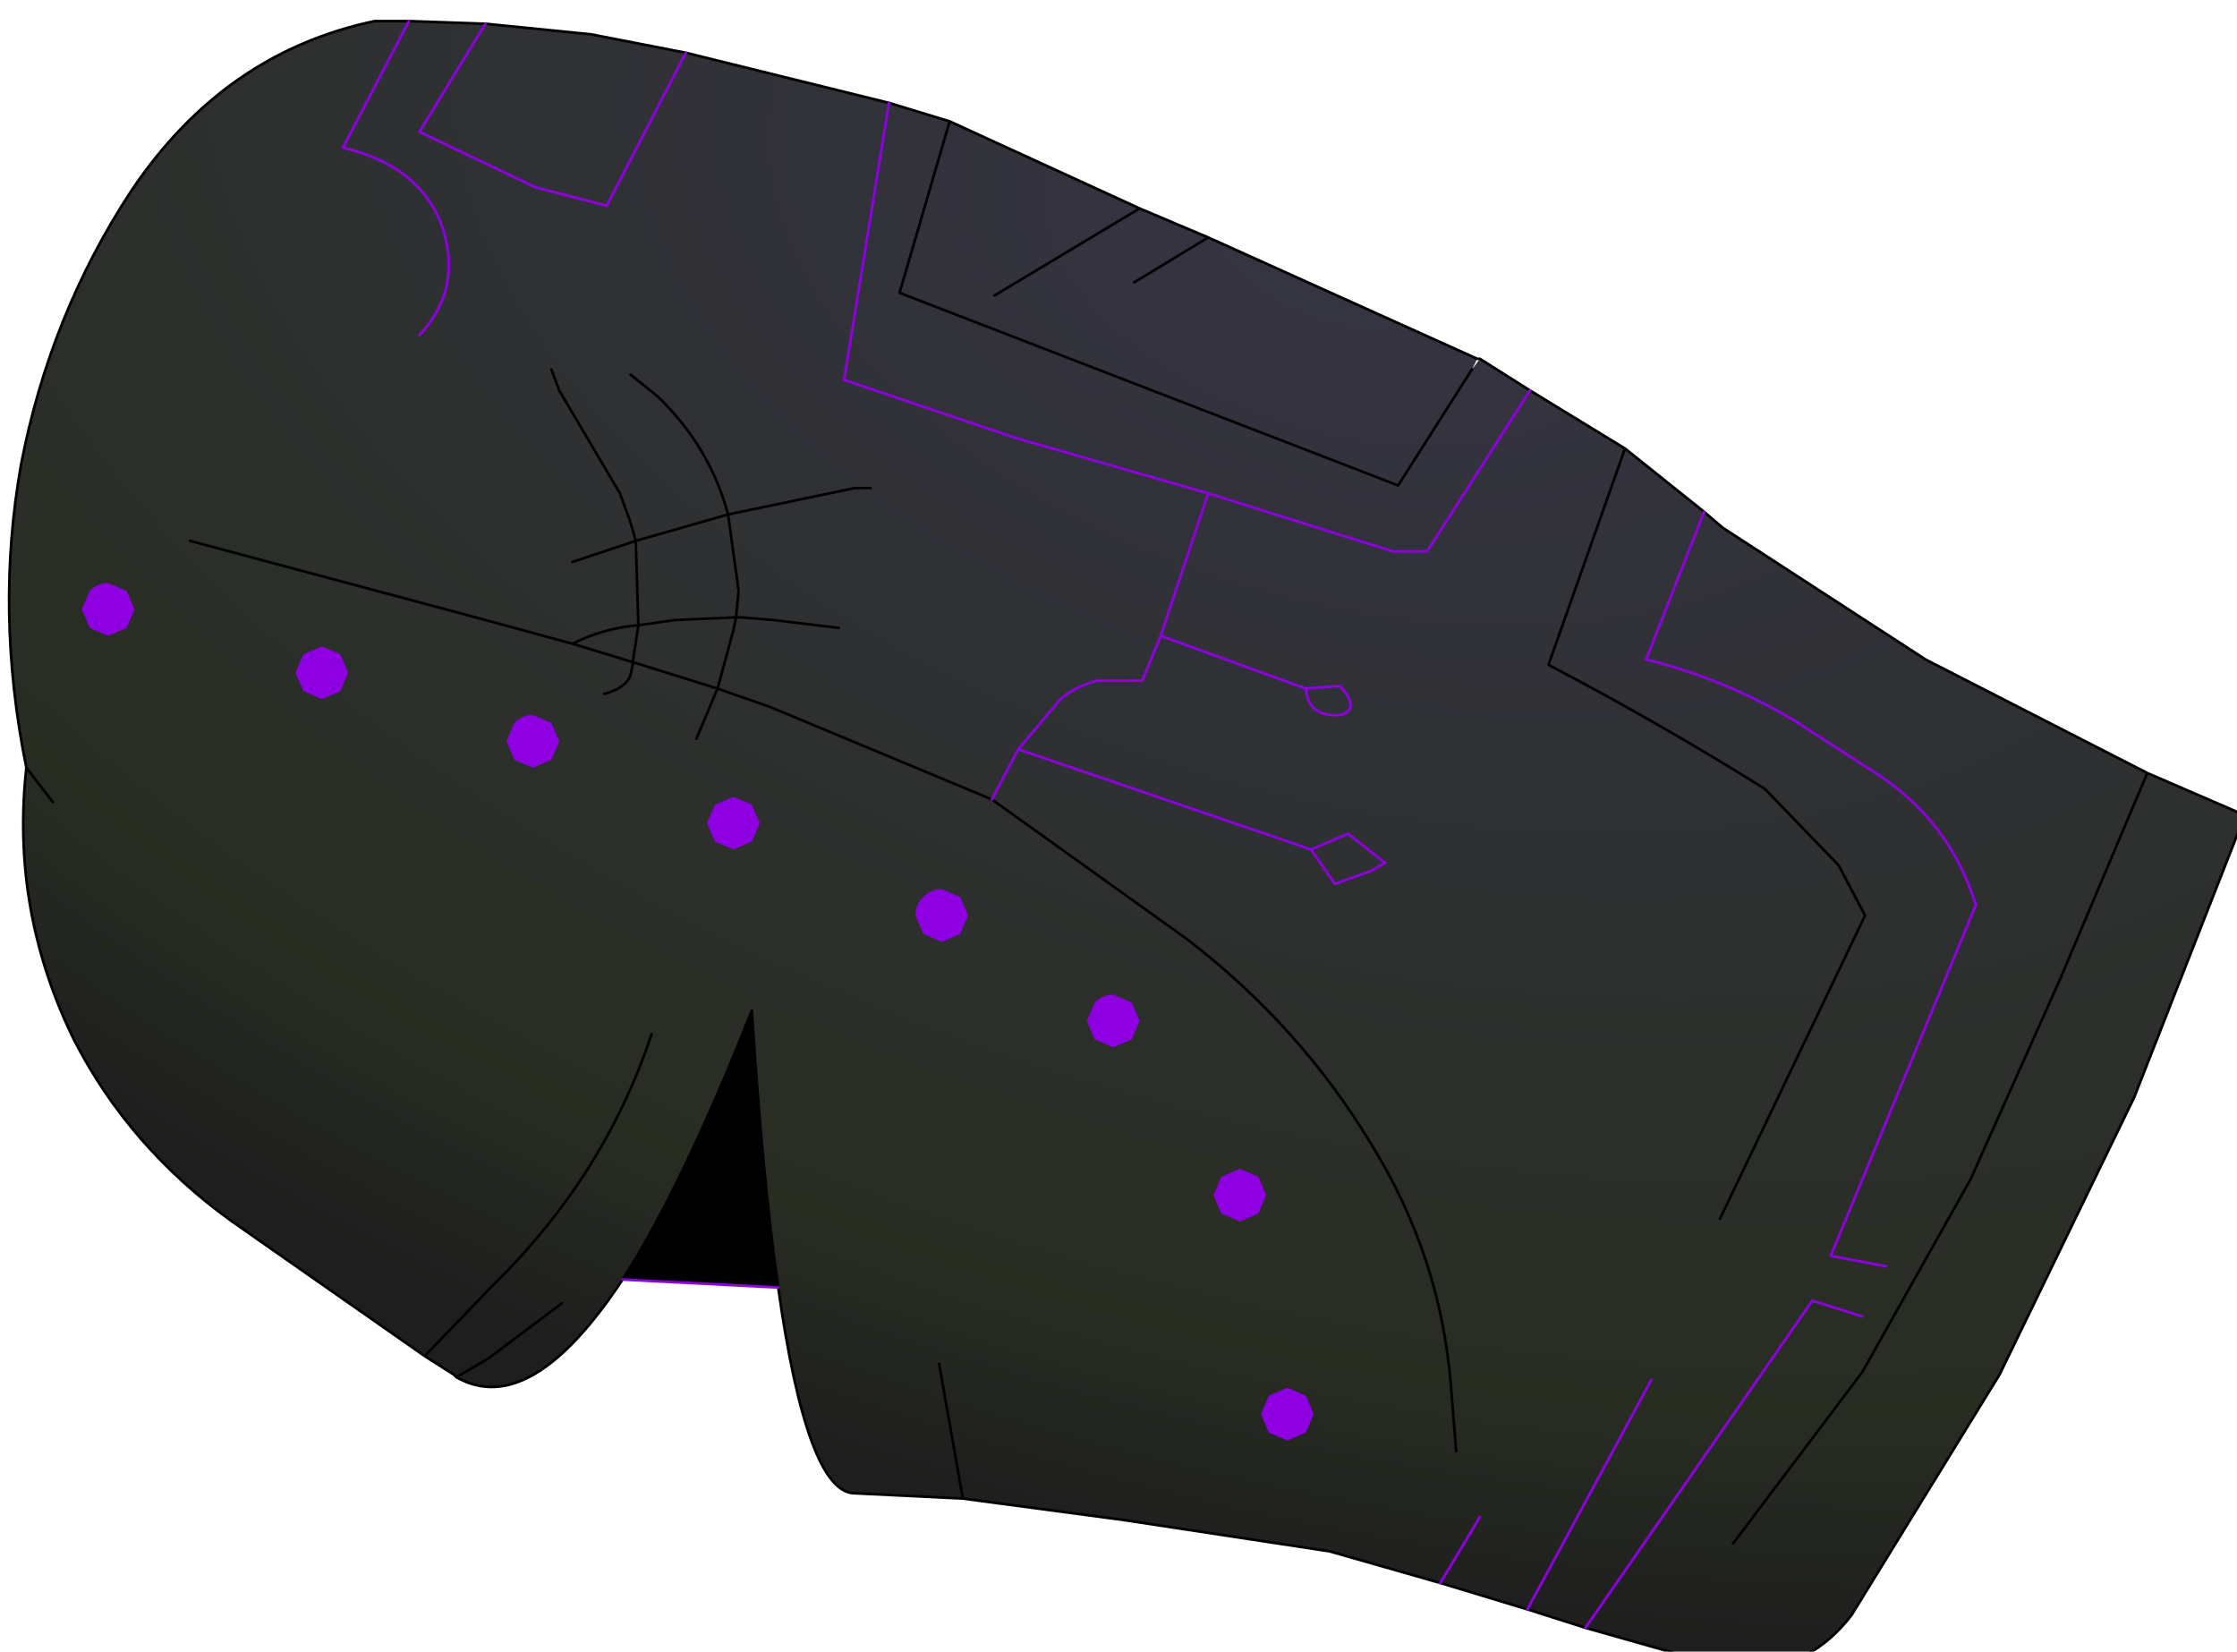 <?xml version="1.0" encoding="UTF-8" standalone="no"?>
<svg xmlns:xlink="http://www.w3.org/1999/xlink" height="31.3px" width="42.4px" xmlns="http://www.w3.org/2000/svg">
  <g transform="matrix(1.0, 0.0, 0.0, 1.0, 0.0, 0.0)">
    <path d="M40.7 14.65 L42.55 15.45 40.45 20.8 37.9 26.05 35.1 30.6 Q34.35 31.6 33.05 31.7 L30.05 30.85 28.95 30.5 27.3 30.0 25.2 29.4 21.25 28.8 18.25 28.4 16.2 28.3 Q15.3 28.3 14.75 24.4 14.45 22.3 14.25 19.15 12.95 22.45 11.8 24.25 10.05 26.9 8.65 26.1 L8.6 26.05 8.05 25.7 4.4 23.15 Q2.45 21.75 1.4 19.7 0.2 17.25 0.5 14.55 -0.1 11.6 0.4 8.8 0.95 5.95 2.5 3.6 4.25 1.0 7.1 0.4 L7.75 0.4 9.2 0.45 7.95 2.5 10.15 3.55 11.5 3.9 13.0 1.0 11.5 3.9 10.15 3.55 7.95 2.5 9.2 0.45 11.2 0.65 13.0 1.0 16.85 1.95 16.0 7.2 19.25 8.3 22.9 9.35 22.0 12.05 21.65 12.9 20.8 12.9 Q20.4 13.0 20.1 13.25 L19.3 14.2 18.8 15.15 19.3 14.2 20.1 13.25 Q20.4 13.0 20.8 12.9 L21.65 12.9 22.0 12.05 22.9 9.35 19.25 8.3 16.0 7.2 16.85 1.95 18.0 2.3 17.05 5.55 26.5 9.2 27.9 7.0 26.5 9.2 17.05 5.55 18.0 2.3 21.6 3.95 22.9 4.5 21.5 5.35 22.9 4.5 28.0 6.8 27.9 7.0 28.05 6.8 29.0 7.4 27.05 10.45 26.4 10.45 22.9 9.35 26.4 10.45 27.05 10.45 29.0 7.4 30.8 8.5 32.3 9.7 32.65 10.0 36.5 12.5 40.7 14.65 39.05 18.55 37.35 22.35 35.3 26.0 32.85 29.25 35.3 26.0 37.35 22.35 39.05 18.55 40.7 14.65 M35.75 24.0 L34.7 23.8 37.45 17.15 Q36.95 15.55 35.55 14.65 L34.0 13.65 Q32.65 12.85 31.2 12.5 L32.3 9.7 31.2 12.5 Q32.65 12.85 34.0 13.65 L35.55 14.65 Q36.95 15.55 37.45 17.15 L34.7 23.8 35.75 24.0 M32.6 23.1 L35.35 17.35 34.85 16.4 33.45 14.95 Q31.45 13.7 29.35 12.6 L30.8 8.5 29.35 12.6 Q31.45 13.7 33.45 14.95 L34.85 16.4 35.35 17.35 32.6 23.1 M18.85 5.6 L21.6 3.95 18.85 5.6 M7.95 6.35 Q8.75 5.5 8.4 4.35 8.0 3.15 6.5 2.8 L7.75 0.4 6.5 2.8 Q8.0 3.15 8.4 4.35 8.75 5.5 7.95 6.35 M25.55 15.8 L26.25 16.35 26.0 16.5 25.3 16.75 24.85 16.1 25.55 15.8 24.85 16.1 25.3 16.75 26.0 16.5 26.25 16.35 25.55 15.8 M25.4 13.0 Q25.8 13.45 25.4 13.55 24.8 13.6 24.75 13.05 L25.4 13.0 24.75 13.05 Q24.8 13.6 25.4 13.55 25.8 13.45 25.4 13.0 M27.6 27.5 L27.5 26.25 Q27.3 23.8 26.0 21.7 24.65 19.45 22.5 17.8 L18.8 15.15 22.5 17.8 Q24.65 19.45 26.0 21.7 27.3 23.8 27.5 26.25 L27.6 27.5 M22.0 12.05 L24.75 13.05 22.0 12.05 M12.1 11.85 Q11.45 11.9 10.85 12.2 L9.2 11.75 3.6 10.25 9.2 11.75 10.85 12.2 Q11.45 11.9 12.1 11.85 L12.05 10.25 13.8 9.75 14.0 11.2 13.95 11.7 12.8 11.75 12.1 11.85 12.8 11.75 13.95 11.7 14.0 11.2 13.8 9.75 12.05 10.25 12.1 11.85 12.0 12.5 12.0 12.55 13.6 13.05 13.9 11.95 13.95 11.7 14.05 11.7 14.65 11.75 15.9 11.9 14.65 11.75 14.05 11.7 13.95 11.7 13.9 11.95 13.6 13.05 12.0 12.55 12.0 12.5 12.1 11.85 M10.45 7.0 L10.6 7.4 11.75 9.35 11.95 9.9 12.05 10.25 10.85 10.65 12.05 10.25 11.95 9.9 11.75 9.35 10.6 7.4 10.45 7.0 M16.5 9.25 L16.2 9.25 13.8 9.75 Q13.45 8.45 12.45 7.5 L11.95 7.1 12.45 7.5 Q13.45 8.45 13.8 9.75 L16.2 9.25 16.5 9.25 M1.0 15.2 L0.5 14.55 1.0 15.2 M10.85 12.2 L12.0 12.55 11.95 12.8 Q11.85 13.05 11.45 13.15 11.85 13.05 11.95 12.8 L12.0 12.55 10.85 12.2 M18.8 15.15 L14.6 13.4 13.6 13.05 13.2 14.0 13.6 13.05 14.6 13.4 18.8 15.15 M12.35 19.6 Q11.45 22.3 9.35 24.35 L8.05 25.7 9.35 24.35 Q11.45 22.3 12.35 19.6 M17.8 25.85 L18.25 28.4 17.8 25.85 M10.65 24.7 L9.25 25.75 8.65 26.1 9.25 25.75 10.65 24.7 M28.05 28.75 L27.3 30.0 28.05 28.75 M35.3 24.95 L34.35 24.65 30.05 30.85 34.35 24.65 35.3 24.95 M24.85 16.1 L19.3 14.2 24.85 16.1 M31.3 26.15 L28.95 30.5 31.3 26.15" fill="url(#gradient0)" fill-rule="evenodd" stroke="none"/>
    <path d="M11.8 24.25 Q12.95 22.45 14.25 19.15 14.45 22.3 14.75 24.4 L11.8 24.25" fill="#000000" fill-rule="evenodd" stroke="none"/>
    <path d="M30.05 30.85 L33.05 31.7 Q34.35 31.6 35.1 30.6 L37.9 26.05 40.45 20.8 42.55 15.45 40.7 14.65 39.05 18.55 37.35 22.35 35.3 26.0 32.85 29.25 M40.7 14.65 L36.5 12.5 32.65 10.0 32.3 9.7 30.8 8.5 29.35 12.6 Q31.45 13.7 33.45 14.95 L34.85 16.4 35.35 17.35 32.6 23.1 M22.9 4.5 L21.5 5.35 M22.9 4.5 L21.6 3.95 18.85 5.6 M16.85 1.95 L13.0 1.0 11.2 0.65 9.2 0.45 7.75 0.4 7.1 0.4 Q4.25 1.0 2.5 3.6 0.95 5.95 0.4 8.8 -0.1 11.6 0.5 14.55 L1.0 15.2 M29.0 7.4 L28.05 6.8 28.0 6.8 22.9 4.5 M27.9 7.0 L26.5 9.2 17.05 5.55 18.0 2.3 16.85 1.95 M29.0 7.4 L30.8 8.5 M18.8 15.15 L22.5 17.8 Q24.65 19.45 26.0 21.7 27.3 23.8 27.5 26.25 L27.6 27.5 M11.95 7.1 L12.45 7.5 Q13.45 8.45 13.8 9.75 L16.2 9.25 16.5 9.25 M10.85 10.65 L12.05 10.25 11.95 9.9 11.75 9.35 10.6 7.4 10.45 7.0 M12.1 11.85 L12.8 11.75 13.95 11.7 14.0 11.2 13.8 9.75 12.05 10.25 12.1 11.85 12.0 12.5 12.0 12.55 13.6 13.05 13.9 11.95 13.95 11.7 14.05 11.7 14.65 11.75 15.9 11.9 M3.6 10.25 L9.2 11.75 10.85 12.2 Q11.45 11.9 12.1 11.85 M0.5 14.55 Q0.2 17.25 1.4 19.7 2.45 21.75 4.4 23.15 L8.05 25.7 9.35 24.35 Q11.45 22.3 12.35 19.6 M13.2 14.0 L13.6 13.05 14.6 13.4 18.8 15.15 M11.45 13.15 Q11.85 13.05 11.95 12.8 L12.0 12.55 10.85 12.2 M11.8 24.25 Q12.95 22.45 14.25 19.15 14.45 22.3 14.75 24.4 15.3 28.3 16.2 28.3 L18.25 28.4 17.8 25.85 M11.8 24.25 Q10.05 26.9 8.65 26.1 L8.6 26.05 8.05 25.7 M8.65 26.1 L9.25 25.75 10.65 24.7 M18.25 28.4 L21.25 28.8 25.2 29.4 27.3 30.0 28.95 30.5 30.05 30.85 M21.6 3.95 L18.0 2.3" fill="none" stroke="#000000" stroke-linecap="round" stroke-linejoin="round" stroke-width="0.05"/>
    <path d="M32.3 9.7 L31.2 12.5 Q32.65 12.85 34.0 13.65 L35.55 14.65 Q36.95 15.55 37.45 17.15 L34.7 23.8 35.75 24.0 M18.8 15.15 L19.3 14.2 20.1 13.25 Q20.4 13.0 20.8 12.9 L21.65 12.9 22.0 12.05 22.9 9.35 19.25 8.3 16.0 7.2 16.85 1.95 M13.0 1.0 L11.5 3.9 10.15 3.55 7.95 2.5 9.2 0.45 M7.75 0.4 L6.5 2.8 Q8.0 3.15 8.4 4.35 8.75 5.5 7.95 6.35 M22.9 9.35 L26.4 10.45 27.05 10.45 29.0 7.4 M25.4 13.0 L24.75 13.05 Q24.8 13.6 25.4 13.55 25.8 13.45 25.4 13.0 M25.55 15.8 L24.85 16.1 25.3 16.75 26.0 16.5 26.25 16.35 25.55 15.8 M24.75 13.05 L22.0 12.05 M14.75 24.4 L11.8 24.25 M27.3 30.0 L28.05 28.75 M30.05 30.85 L34.35 24.65 35.3 24.95 M28.95 30.5 L31.3 26.15 M19.3 14.2 L24.85 16.1" fill="none" stroke="#8e00e2" stroke-linecap="round" stroke-linejoin="round" stroke-width="0.05"/>
    <path d="M21.45 19.0 L21.6 19.35 21.45 19.7 21.1 19.85 20.75 19.7 20.6 19.35 20.75 19.0 Q20.9 18.85 21.1 18.85 L21.45 19.0 M23.15 22.3 L23.5 22.15 23.85 22.3 24.0 22.65 23.85 23.0 23.5 23.15 23.15 23.0 23.0 22.65 23.15 22.3 M1.7 11.2 Q1.85 11.05 2.05 11.05 L2.4 11.2 2.55 11.55 2.4 11.9 2.05 12.05 1.7 11.9 1.55 11.55 1.7 11.2 M9.75 13.7 Q9.9 13.55 10.1 13.55 L10.45 13.7 10.6 14.05 10.45 14.4 10.1 14.55 9.75 14.4 9.6 14.05 9.75 13.7 M5.75 12.4 L6.1 12.25 6.45 12.4 6.6 12.75 6.45 13.1 6.1 13.25 5.75 13.1 5.6 12.75 5.75 12.4 M17.5 17.0 Q17.65 16.85 17.85 16.85 L18.2 17.0 18.35 17.35 18.2 17.7 17.85 17.85 17.5 17.7 17.35 17.35 Q17.35 17.15 17.5 17.0 M13.9 15.1 L14.25 15.25 14.4 15.6 14.25 15.95 13.9 16.1 13.55 15.95 13.4 15.6 13.55 15.25 13.9 15.1 M24.05 26.45 L24.4 26.3 24.75 26.45 24.9 26.8 24.75 27.15 24.4 27.3 24.05 27.15 23.9 26.8 24.05 26.45" fill="#8e00e2" fill-rule="evenodd" stroke="none"/>
  </g>
  <defs>
    <radialGradient cx="0" cy="0" gradientTransform="matrix(0.049, 0.015, -0.009, 0.029, 25.45, 4.7)" gradientUnits="userSpaceOnUse" id="gradient0" r="819.2" spreadMethod="pad">
      <stop offset="0.0" stop-color="#363443"/>
      <stop offset="0.827" stop-color="#282d22"/>
      <stop offset="1.0" stop-color="#1e1e1e"/>
    </radialGradient>
  </defs>
</svg>
